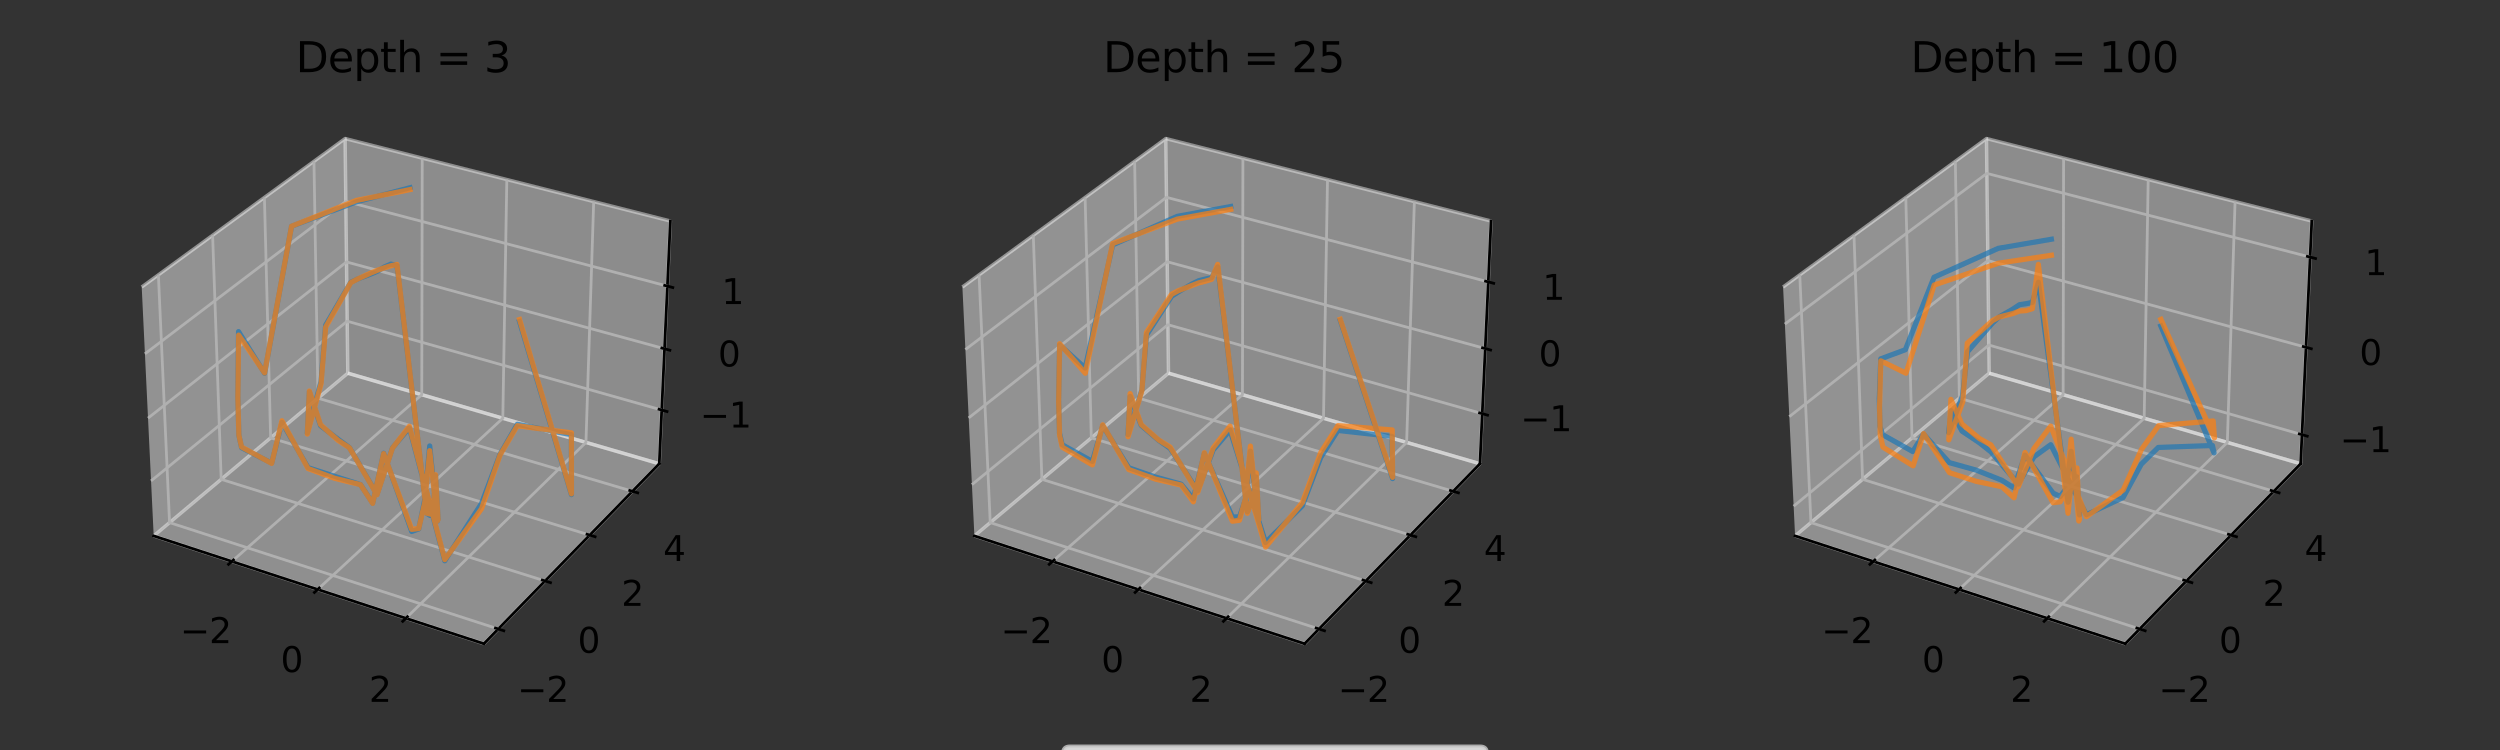 <?xml version="1.0" encoding="utf-8" standalone="no"?>
<!DOCTYPE svg PUBLIC "-//W3C//DTD SVG 1.1//EN"
  "http://www.w3.org/Graphics/SVG/1.1/DTD/svg11.dtd">
<svg height="216pt" version="1.1" viewBox="0 0 720 216" width="720pt" xmlns="http://www.w3.org/2000/svg" xmlns:xlink="http://www.w3.org/1999/xlink">
 <rect x="0" y="0" width="720" height="216" fill="#333333" stroke="none"/>
 <defs>
  <style type="text/css">*{stroke-linecap:butt;stroke-linejoin:round;}</style>
 </defs>
 <g id="figure_1">
  <g id="patch_1">
   <path d="M 0 216 
L 720 216 
L 720 0 
L 0 0 
z
" style="fill:none;"/>
  </g>
  <g id="patch_2">
   <path d="M 31.484 196.076 
L 200.76 196.076 
L 200.76 26.8 
L 31.484 26.8 
z
" style="fill:none;opacity:0;"/>
  </g>
  <g id="pane3d_1">
   <g id="patch_3">
    <path d="M 44.265 154.338 
L 100.166 107.481 
L 99.389 39.905 
L 40.813 82.651 
" style="fill:#f2f2f2;opacity:0.5;stroke:#f2f2f2;stroke-linejoin:miter;"/>
   </g>
  </g>
  <g id="pane3d_2">
   <g id="patch_4">
    <path d="M 100.166 107.481 
L 189.866 133.553 
L 193.067 63.65 
L 99.389 39.905 
" style="fill:#e6e6e6;opacity:0.5;stroke:#e6e6e6;stroke-linejoin:miter;"/>
   </g>
  </g>
  <g id="pane3d_3">
   <g id="patch_5">
    <path d="M 44.265 154.338 
L 139.352 185.393 
L 189.866 133.553 
L 100.166 107.481 
" style="fill:#ececec;opacity:0.5;stroke:#ececec;stroke-linejoin:miter;"/>
   </g>
  </g>
  <g id="axis3d_1">
   <g id="line2d_1">
    <path d="M 44.265 154.338 
L 139.352 185.393 
" style="fill:none;stroke:#000000;stroke-linecap:square;stroke-width:0.8;"/>
   </g>
   <g id="Line3DCollection_1">
    <path d="M 66.77 161.688 
L 121.468 113.673 
L 121.6 45.535 
" style="fill:none;stroke:#b0b0b0;stroke-width:0.8;"/>
    <path d="M 91.484 169.76 
L 144.809 120.457 
L 145.962 51.71 
" style="fill:none;stroke:#b0b0b0;stroke-width:0.8;"/>
    <path d="M 116.894 178.058 
L 168.752 127.416 
L 170.981 58.052 
" style="fill:none;stroke:#b0b0b0;stroke-width:0.8;"/>
   </g>
   <g id="xtick_1">
    <g id="line2d_2">
     <path d="M 67.247 161.27 
L 65.815 162.527 
" style="fill:none;stroke:#000000;stroke-linecap:square;stroke-width:0.8;"/>
    </g>
    <g id="text_1">
     <!-- −2 -->
     <g transform="translate(51.881 185.214)scale(0.1 -0.1)">
      <defs>
       <path d="M 678 2272 
L 4684 2272 
L 4684 1741 
L 678 1741 
L 678 2272 
z
" id="DejaVuSans-2212" transform="scale(0.016)"/>
       <path d="M 1228 531 
L 3431 531 
L 3431 0 
L 469 0 
L 469 531 
Q 828 903 1448 1529 
Q 2069 2156 2228 2338 
Q 2531 2678 2651 2914 
Q 2772 3150 2772 3378 
Q 2772 3750 2511 3984 
Q 2250 4219 1831 4219 
Q 1534 4219 1204 4116 
Q 875 4013 500 3803 
L 500 4441 
Q 881 4594 1212 4672 
Q 1544 4750 1819 4750 
Q 2544 4750 2975 4387 
Q 3406 4025 3406 3419 
Q 3406 3131 3298 2873 
Q 3191 2616 2906 2266 
Q 2828 2175 2409 1742 
Q 1991 1309 1228 531 
z
" id="DejaVuSans-32" transform="scale(0.016)"/>
      </defs>
      <use xlink:href="#DejaVuSans-2212"/>
      <use x="83.789" xlink:href="#DejaVuSans-32"/>
     </g>
    </g>
   </g>
   <g id="xtick_2">
    <g id="line2d_3">
     <path d="M 91.949 169.329 
L 90.552 170.622 
" style="fill:none;stroke:#000000;stroke-linecap:square;stroke-width:0.8;"/>
    </g>
    <g id="text_2">
     <!-- 0 -->
     <g transform="translate(80.828 193.556)scale(0.1 -0.1)">
      <defs>
       <path d="M 2034 4250 
Q 1547 4250 1301 3770 
Q 1056 3291 1056 2328 
Q 1056 1369 1301 889 
Q 1547 409 2034 409 
Q 2525 409 2770 889 
Q 3016 1369 3016 2328 
Q 3016 3291 2770 3770 
Q 2525 4250 2034 4250 
z
M 2034 4750 
Q 2819 4750 3233 4129 
Q 3647 3509 3647 2328 
Q 3647 1150 3233 529 
Q 2819 -91 2034 -91 
Q 1250 -91 836 529 
Q 422 1150 422 2328 
Q 422 3509 836 4129 
Q 1250 4750 2034 4750 
z
" id="DejaVuSans-30" transform="scale(0.016)"/>
      </defs>
      <use xlink:href="#DejaVuSans-30"/>
     </g>
    </g>
   </g>
   <g id="xtick_3">
    <g id="line2d_4">
     <path d="M 117.347 177.616 
L 115.986 178.945 
" style="fill:none;stroke:#000000;stroke-linecap:square;stroke-width:0.8;"/>
    </g>
    <g id="text_3">
     <!-- 2 -->
     <g transform="translate(106.286 202.135)scale(0.1 -0.1)">
      <use xlink:href="#DejaVuSans-32"/>
     </g>
    </g>
   </g>
  </g>
  <g id="axis3d_2">
   <g id="line2d_5">
    <path d="M 189.866 133.553 
L 139.352 185.393 
" style="fill:none;stroke:#000000;stroke-linecap:square;stroke-width:0.8;"/>
   </g>
   <g id="Line3DCollection_2">
    <path d="M 45.613 79.148 
L 48.83 150.511 
L 143.494 181.143 
" style="fill:none;stroke:#b0b0b0;stroke-width:0.8;"/>
    <path d="M 61.232 67.75 
L 63.703 138.045 
L 156.968 167.315 
" style="fill:none;stroke:#b0b0b0;stroke-width:0.8;"/>
    <path d="M 76.152 56.862 
L 77.939 126.112 
L 169.834 154.111 
" style="fill:none;stroke:#b0b0b0;stroke-width:0.8;"/>
    <path d="M 90.419 46.451 
L 91.578 114.679 
L 182.135 141.487 
" style="fill:none;stroke:#b0b0b0;stroke-width:0.8;"/>
   </g>
   <g id="xtick_4">
    <g id="line2d_6">
     <path d="M 142.696 180.884 
L 145.091 181.66 
" style="fill:none;stroke:#000000;stroke-linecap:square;stroke-width:0.8;"/>
    </g>
    <g id="text_4">
     <!-- −2 -->
     <g transform="translate(148.994 202.153)scale(0.1 -0.1)">
      <use xlink:href="#DejaVuSans-2212"/>
      <use x="83.789" xlink:href="#DejaVuSans-32"/>
     </g>
    </g>
   </g>
   <g id="xtick_5">
    <g id="line2d_7">
     <path d="M 156.183 167.069 
L 158.539 167.809 
" style="fill:none;stroke:#000000;stroke-linecap:square;stroke-width:0.8;"/>
    </g>
    <g id="text_5">
     <!-- 0 -->
     <g transform="translate(166.373 188.004)scale(0.1 -0.1)">
      <use xlink:href="#DejaVuSans-30"/>
     </g>
    </g>
   </g>
   <g id="xtick_6">
    <g id="line2d_8">
     <path d="M 169.062 153.875 
L 171.382 154.582 
" style="fill:none;stroke:#000000;stroke-linecap:square;stroke-width:0.8;"/>
    </g>
    <g id="text_6">
     <!-- 2 -->
     <g transform="translate(178.968 174.493)scale(0.1 -0.1)">
      <use xlink:href="#DejaVuSans-32"/>
     </g>
    </g>
   </g>
   <g id="xtick_7">
    <g id="line2d_9">
     <path d="M 181.374 141.262 
L 183.658 141.938 
" style="fill:none;stroke:#000000;stroke-linecap:square;stroke-width:0.8;"/>
    </g>
    <g id="text_7">
     <!-- 4 -->
     <g transform="translate(191.008 161.577)scale(0.1 -0.1)">
      <defs>
       <path d="M 2419 4116 
L 825 1625 
L 2419 1625 
L 2419 4116 
z
M 2253 4666 
L 3047 4666 
L 3047 1625 
L 3713 1625 
L 3713 1100 
L 3047 1100 
L 3047 0 
L 2419 0 
L 2419 1100 
L 313 1100 
L 313 1709 
L 2253 4666 
z
" id="DejaVuSans-34" transform="scale(0.016)"/>
      </defs>
      <use xlink:href="#DejaVuSans-34"/>
     </g>
    </g>
   </g>
  </g>
  <g id="axis3d_3">
   <g id="line2d_10">
    <path d="M 189.866 133.553 
L 193.067 63.65 
" style="fill:none;stroke:#000000;stroke-linecap:square;stroke-width:0.8;"/>
   </g>
   <g id="Line3DCollection_3">
    <path d="M 190.574 118.09 
L 99.994 92.508 
L 43.503 138.501 
" style="fill:none;stroke:#b0b0b0;stroke-width:0.8;"/>
    <path d="M 191.382 100.446 
L 99.797 75.44 
L 42.632 120.416 
" style="fill:none;stroke:#b0b0b0;stroke-width:0.8;"/>
    <path d="M 192.208 82.402 
L 99.597 58.005 
L 41.74 101.905 
" style="fill:none;stroke:#b0b0b0;stroke-width:0.8;"/>
   </g>
   <g id="xtick_8">
    <g id="line2d_11">
     <path d="M 189.813 117.875 
L 192.097 118.52 
" style="fill:none;stroke:#000000;stroke-linecap:square;stroke-width:0.8;"/>
    </g>
    <g id="text_8">
     <!-- −1 -->
     <g transform="translate(201.597 123.136)scale(0.1 -0.1)">
      <defs>
       <path d="M 794 531 
L 1825 531 
L 1825 4091 
L 703 3866 
L 703 4441 
L 1819 4666 
L 2450 4666 
L 2450 531 
L 3481 531 
L 3481 0 
L 794 0 
L 794 531 
z
" id="DejaVuSans-31" transform="scale(0.016)"/>
      </defs>
      <use xlink:href="#DejaVuSans-2212"/>
      <use x="83.789" xlink:href="#DejaVuSans-31"/>
     </g>
    </g>
   </g>
   <g id="xtick_9">
    <g id="line2d_12">
     <path d="M 190.613 100.236 
L 192.923 100.867 
" style="fill:none;stroke:#000000;stroke-linecap:square;stroke-width:0.8;"/>
    </g>
    <g id="text_9">
     <!-- 0 -->
     <g transform="translate(206.796 105.548)scale(0.1 -0.1)">
      <use xlink:href="#DejaVuSans-30"/>
     </g>
    </g>
   </g>
   <g id="xtick_10">
    <g id="line2d_13">
     <path d="M 191.43 82.197 
L 193.767 82.813 
" style="fill:none;stroke:#000000;stroke-linecap:square;stroke-width:0.8;"/>
    </g>
    <g id="text_10">
     <!-- 1 -->
     <g transform="translate(207.827 87.564)scale(0.1 -0.1)">
      <use xlink:href="#DejaVuSans-31"/>
     </g>
    </g>
   </g>
  </g>
  <g id="axes_1">
   <g id="line2d_14">
    <path clip-path="url(#pd67ca5e52b)" d="M 149.621 92.581 
L 164.567 142.449 
L 164.561 125.193 
L 148.985 122.186 
L 144.005 130.825 
L 138.713 144.941 
L 128.091 161.5 
L 117.896 123.191 
L 113.031 129.008 
L 108.578 142.401 
L 100.641 128.897 
L 97.375 126.512 
L 92.317 122.615 
L 89.1 112.824 
L 88.503 124.736 
L 92.462 109.875 
L 93.786 93.648 
L 101.022 81.312 
L 102.986 80.369 
L 106.911 78.873 
L 108.838 78.039 
L 110.723 76.879 
L 112.557 76.063 
L 114.332 76.473 
L 122.877 147.823 
L 123.867 148.444 
L 124.708 148.307 
L 125.43 136.981 
L 126.133 149.171 
L 126.179 149.507 
L 125.975 150.045 
L 123.758 128.434 
L 122.321 143.914 
L 120.599 152.346 
L 118.57 153.06 
L 110.488 130.536 
L 107.328 144.929 
L 103.821 139.561 
L 96.379 137.18 
L 88.716 134.68 
L 81.201 121.636 
L 78.242 133.381 
L 69.573 128.932 
L 68.796 125.33 
L 68.49 114.295 
L 68.701 95.505 
L 76.203 107.503 
L 83.97 65.154 
L 102.632 58.129 
L 118.079 54.064 
" style="fill:none;stroke:#1f77b4;stroke-linecap:square;stroke-opacity:0.7;stroke-width:1.5;"/>
   </g>
   <g id="line2d_15">
    <path clip-path="url(#pd67ca5e52b)" d="M 149.631 92.035 
L 164.573 142.25 
L 164.576 124.674 
L 148.977 122.61 
L 144.001 131.059 
L 138.692 146.502 
L 128.093 161.175 
L 117.895 122.755 
L 113.031 129.068 
L 108.579 142.495 
L 100.641 128.953 
L 97.379 126.824 
L 92.312 122.331 
L 89.097 112.622 
L 88.508 125.004 
L 92.472 110.512 
L 93.794 94.179 
L 101.023 81.398 
L 102.986 80.362 
L 106.909 78.572 
L 108.837 77.783 
L 110.724 77.108 
L 112.559 76.546 
L 114.331 76.154 
L 122.877 147.815 
L 123.869 148.036 
L 124.708 148.234 
L 125.431 136.738 
L 126.133 149.167 
L 126.178 149.637 
L 125.975 150.037 
L 123.754 129.794 
L 122.319 144.702 
L 120.599 152.22 
L 118.57 152.454 
L 110.489 130.627 
L 107.328 144.98 
L 103.821 139.587 
L 96.387 137.753 
L 88.721 134.943 
L 81.19 121.188 
L 78.244 133.459 
L 69.567 128.742 
L 68.795 125.325 
L 68.499 114.591 
L 68.733 96.516 
L 76.2 107.409 
L 83.97 65.142 
L 102.628 57.72 
L 118.079 54.605 
" style="fill:none;stroke:#ff7f0e;stroke-linecap:square;stroke-opacity:0.7;stroke-width:1.5;"/>
   </g>
   <g id="text_11">
    <!-- Depth = 3 -->
    <g transform="translate(85.187 20.8)scale(0.12 -0.12)">
     <defs>
      <path d="M 1259 4147 
L 1259 519 
L 2022 519 
Q 2988 519 3436 956 
Q 3884 1394 3884 2338 
Q 3884 3275 3436 3711 
Q 2988 4147 2022 4147 
L 1259 4147 
z
M 628 4666 
L 1925 4666 
Q 3281 4666 3915 4102 
Q 4550 3538 4550 2338 
Q 4550 1131 3912 565 
Q 3275 0 1925 0 
L 628 0 
L 628 4666 
z
" id="DejaVuSans-44" transform="scale(0.016)"/>
      <path d="M 3597 1894 
L 3597 1613 
L 953 1613 
Q 991 1019 1311 708 
Q 1631 397 2203 397 
Q 2534 397 2845 478 
Q 3156 559 3463 722 
L 3463 178 
Q 3153 47 2828 -22 
Q 2503 -91 2169 -91 
Q 1331 -91 842 396 
Q 353 884 353 1716 
Q 353 2575 817 3079 
Q 1281 3584 2069 3584 
Q 2775 3584 3186 3129 
Q 3597 2675 3597 1894 
z
M 3022 2063 
Q 3016 2534 2758 2815 
Q 2500 3097 2075 3097 
Q 1594 3097 1305 2825 
Q 1016 2553 972 2059 
L 3022 2063 
z
" id="DejaVuSans-65" transform="scale(0.016)"/>
      <path d="M 1159 525 
L 1159 -1331 
L 581 -1331 
L 581 3500 
L 1159 3500 
L 1159 2969 
Q 1341 3281 1617 3432 
Q 1894 3584 2278 3584 
Q 2916 3584 3314 3078 
Q 3713 2572 3713 1747 
Q 3713 922 3314 415 
Q 2916 -91 2278 -91 
Q 1894 -91 1617 61 
Q 1341 213 1159 525 
z
M 3116 1747 
Q 3116 2381 2855 2742 
Q 2594 3103 2138 3103 
Q 1681 3103 1420 2742 
Q 1159 2381 1159 1747 
Q 1159 1113 1420 752 
Q 1681 391 2138 391 
Q 2594 391 2855 752 
Q 3116 1113 3116 1747 
z
" id="DejaVuSans-70" transform="scale(0.016)"/>
      <path d="M 1172 4494 
L 1172 3500 
L 2356 3500 
L 2356 3053 
L 1172 3053 
L 1172 1153 
Q 1172 725 1289 603 
Q 1406 481 1766 481 
L 2356 481 
L 2356 0 
L 1766 0 
Q 1100 0 847 248 
Q 594 497 594 1153 
L 594 3053 
L 172 3053 
L 172 3500 
L 594 3500 
L 594 4494 
L 1172 4494 
z
" id="DejaVuSans-74" transform="scale(0.016)"/>
      <path d="M 3513 2113 
L 3513 0 
L 2938 0 
L 2938 2094 
Q 2938 2591 2744 2837 
Q 2550 3084 2163 3084 
Q 1697 3084 1428 2787 
Q 1159 2491 1159 1978 
L 1159 0 
L 581 0 
L 581 4863 
L 1159 4863 
L 1159 2956 
Q 1366 3272 1645 3428 
Q 1925 3584 2291 3584 
Q 2894 3584 3203 3211 
Q 3513 2838 3513 2113 
z
" id="DejaVuSans-68" transform="scale(0.016)"/>
      <path id="DejaVuSans-20" transform="scale(0.016)"/>
      <path d="M 678 2906 
L 4684 2906 
L 4684 2381 
L 678 2381 
L 678 2906 
z
M 678 1631 
L 4684 1631 
L 4684 1100 
L 678 1100 
L 678 1631 
z
" id="DejaVuSans-3d" transform="scale(0.016)"/>
      <path d="M 2597 2516 
Q 3050 2419 3304 2112 
Q 3559 1806 3559 1356 
Q 3559 666 3084 287 
Q 2609 -91 1734 -91 
Q 1441 -91 1130 -33 
Q 819 25 488 141 
L 488 750 
Q 750 597 1062 519 
Q 1375 441 1716 441 
Q 2309 441 2620 675 
Q 2931 909 2931 1356 
Q 2931 1769 2642 2001 
Q 2353 2234 1838 2234 
L 1294 2234 
L 1294 2753 
L 1863 2753 
Q 2328 2753 2575 2939 
Q 2822 3125 2822 3475 
Q 2822 3834 2567 4026 
Q 2313 4219 1838 4219 
Q 1578 4219 1281 4162 
Q 984 4106 628 3988 
L 628 4550 
Q 988 4650 1302 4700 
Q 1616 4750 1894 4750 
Q 2613 4750 3031 4423 
Q 3450 4097 3450 3541 
Q 3450 3153 3228 2886 
Q 3006 2619 2597 2516 
z
" id="DejaVuSans-33" transform="scale(0.016)"/>
     </defs>
     <use xlink:href="#DejaVuSans-44"/>
     <use x="77.002" xlink:href="#DejaVuSans-65"/>
     <use x="138.525" xlink:href="#DejaVuSans-70"/>
     <use x="202.002" xlink:href="#DejaVuSans-74"/>
     <use x="241.211" xlink:href="#DejaVuSans-68"/>
     <use x="304.59" xlink:href="#DejaVuSans-20"/>
     <use x="336.377" xlink:href="#DejaVuSans-3d"/>
     <use x="420.166" xlink:href="#DejaVuSans-20"/>
     <use x="451.953" xlink:href="#DejaVuSans-33"/>
    </g>
   </g>
  </g>
  <g id="patch_6">
   <path d="M 267.842 196.076 
L 437.118 196.076 
L 437.118 26.8 
L 267.842 26.8 
z
" style="fill:none;opacity:0;"/>
  </g>
  <g id="pane3d_4">
   <g id="patch_7">
    <path d="M 280.624 154.338 
L 336.524 107.481 
L 335.747 39.905 
L 277.171 82.651 
" style="fill:#f2f2f2;opacity:0.5;stroke:#f2f2f2;stroke-linejoin:miter;"/>
   </g>
  </g>
  <g id="pane3d_5">
   <g id="patch_8">
    <path d="M 336.524 107.481 
L 426.224 133.553 
L 429.425 63.65 
L 335.747 39.905 
" style="fill:#e6e6e6;opacity:0.5;stroke:#e6e6e6;stroke-linejoin:miter;"/>
   </g>
  </g>
  <g id="pane3d_6">
   <g id="patch_9">
    <path d="M 280.624 154.338 
L 375.71 185.393 
L 426.224 133.553 
L 336.524 107.481 
" style="fill:#ececec;opacity:0.5;stroke:#ececec;stroke-linejoin:miter;"/>
   </g>
  </g>
  <g id="axis3d_4">
   <g id="line2d_16">
    <path d="M 280.624 154.338 
L 375.71 185.393 
" style="fill:none;stroke:#000000;stroke-linecap:square;stroke-width:0.8;"/>
   </g>
   <g id="Line3DCollection_4">
    <path d="M 303.129 161.688 
L 357.826 113.673 
L 357.958 45.535 
" style="fill:none;stroke:#b0b0b0;stroke-width:0.8;"/>
    <path d="M 327.842 169.76 
L 381.167 120.457 
L 382.32 51.71 
" style="fill:none;stroke:#b0b0b0;stroke-width:0.8;"/>
    <path d="M 353.253 178.058 
L 405.11 127.416 
L 407.339 58.052 
" style="fill:none;stroke:#b0b0b0;stroke-width:0.8;"/>
   </g>
   <g id="xtick_11">
    <g id="line2d_17">
     <path d="M 303.605 161.27 
L 302.173 162.527 
" style="fill:none;stroke:#000000;stroke-linecap:square;stroke-width:0.8;"/>
    </g>
    <g id="text_12">
     <!-- −2 -->
     <g transform="translate(288.239 185.214)scale(0.1 -0.1)">
      <use xlink:href="#DejaVuSans-2212"/>
      <use x="83.789" xlink:href="#DejaVuSans-32"/>
     </g>
    </g>
   </g>
   <g id="xtick_12">
    <g id="line2d_18">
     <path d="M 328.308 169.329 
L 326.91 170.622 
" style="fill:none;stroke:#000000;stroke-linecap:square;stroke-width:0.8;"/>
    </g>
    <g id="text_13">
     <!-- 0 -->
     <g transform="translate(317.186 193.556)scale(0.1 -0.1)">
      <use xlink:href="#DejaVuSans-30"/>
     </g>
    </g>
   </g>
   <g id="xtick_13">
    <g id="line2d_19">
     <path d="M 353.705 177.616 
L 352.345 178.945 
" style="fill:none;stroke:#000000;stroke-linecap:square;stroke-width:0.8;"/>
    </g>
    <g id="text_14">
     <!-- 2 -->
     <g transform="translate(342.645 202.135)scale(0.1 -0.1)">
      <use xlink:href="#DejaVuSans-32"/>
     </g>
    </g>
   </g>
  </g>
  <g id="axis3d_5">
   <g id="line2d_20">
    <path d="M 426.224 133.553 
L 375.71 185.393 
" style="fill:none;stroke:#000000;stroke-linecap:square;stroke-width:0.8;"/>
   </g>
   <g id="Line3DCollection_5">
    <path d="M 281.972 79.148 
L 285.189 150.511 
L 379.852 181.143 
" style="fill:none;stroke:#b0b0b0;stroke-width:0.8;"/>
    <path d="M 297.59 67.75 
L 300.062 138.045 
L 393.326 167.315 
" style="fill:none;stroke:#b0b0b0;stroke-width:0.8;"/>
    <path d="M 312.51 56.862 
L 314.298 126.112 
L 406.193 154.111 
" style="fill:none;stroke:#b0b0b0;stroke-width:0.8;"/>
    <path d="M 326.777 46.451 
L 327.937 114.679 
L 418.493 141.487 
" style="fill:none;stroke:#b0b0b0;stroke-width:0.8;"/>
   </g>
   <g id="xtick_14">
    <g id="line2d_21">
     <path d="M 379.054 180.884 
L 381.45 181.66 
" style="fill:none;stroke:#000000;stroke-linecap:square;stroke-width:0.8;"/>
    </g>
    <g id="text_15">
     <!-- −2 -->
     <g transform="translate(385.352 202.153)scale(0.1 -0.1)">
      <use xlink:href="#DejaVuSans-2212"/>
      <use x="83.789" xlink:href="#DejaVuSans-32"/>
     </g>
    </g>
   </g>
   <g id="xtick_15">
    <g id="line2d_22">
     <path d="M 392.541 167.069 
L 394.898 167.809 
" style="fill:none;stroke:#000000;stroke-linecap:square;stroke-width:0.8;"/>
    </g>
    <g id="text_16">
     <!-- 0 -->
     <g transform="translate(402.732 188.004)scale(0.1 -0.1)">
      <use xlink:href="#DejaVuSans-30"/>
     </g>
    </g>
   </g>
   <g id="xtick_16">
    <g id="line2d_23">
     <path d="M 405.42 153.875 
L 407.74 154.582 
" style="fill:none;stroke:#000000;stroke-linecap:square;stroke-width:0.8;"/>
    </g>
    <g id="text_17">
     <!-- 2 -->
     <g transform="translate(415.327 174.493)scale(0.1 -0.1)">
      <use xlink:href="#DejaVuSans-32"/>
     </g>
    </g>
   </g>
   <g id="xtick_17">
    <g id="line2d_24">
     <path d="M 417.733 141.262 
L 420.016 141.938 
" style="fill:none;stroke:#000000;stroke-linecap:square;stroke-width:0.8;"/>
    </g>
    <g id="text_18">
     <!-- 4 -->
     <g transform="translate(427.366 161.577)scale(0.1 -0.1)">
      <use xlink:href="#DejaVuSans-34"/>
     </g>
    </g>
   </g>
  </g>
  <g id="axis3d_6">
   <g id="line2d_25">
    <path d="M 426.224 133.553 
L 429.425 63.65 
" style="fill:none;stroke:#000000;stroke-linecap:square;stroke-width:0.8;"/>
   </g>
   <g id="Line3DCollection_6">
    <path d="M 426.885 119.135 
L 336.364 93.519 
L 279.913 139.571 
" style="fill:none;stroke:#b0b0b0;stroke-width:0.8;"/>
    <path d="M 427.743 100.386 
L 336.155 75.383 
L 278.987 120.355 
" style="fill:none;stroke:#b0b0b0;stroke-width:0.8;"/>
    <path d="M 428.622 81.186 
L 335.942 56.83 
L 278.039 100.657 
" style="fill:none;stroke:#b0b0b0;stroke-width:0.8;"/>
   </g>
   <g id="xtick_18">
    <g id="line2d_26">
     <path d="M 426.125 118.92 
L 428.406 119.565 
" style="fill:none;stroke:#000000;stroke-linecap:square;stroke-width:0.8;"/>
    </g>
    <g id="text_19">
     <!-- −1 -->
     <g transform="translate(437.895 124.177)scale(0.1 -0.1)">
      <use xlink:href="#DejaVuSans-2212"/>
      <use x="83.789" xlink:href="#DejaVuSans-31"/>
     </g>
    </g>
   </g>
   <g id="xtick_19">
    <g id="line2d_27">
     <path d="M 426.974 100.176 
L 429.284 100.807 
" style="fill:none;stroke:#000000;stroke-linecap:square;stroke-width:0.8;"/>
    </g>
    <g id="text_20">
     <!-- 0 -->
     <g transform="translate(443.157 105.488)scale(0.1 -0.1)">
      <use xlink:href="#DejaVuSans-30"/>
     </g>
    </g>
   </g>
   <g id="xtick_20">
    <g id="line2d_28">
     <path d="M 427.843 80.981 
L 430.182 81.596 
" style="fill:none;stroke:#000000;stroke-linecap:square;stroke-width:0.8;"/>
    </g>
    <g id="text_21">
     <!-- 1 -->
     <g transform="translate(444.255 86.351)scale(0.1 -0.1)">
      <use xlink:href="#DejaVuSans-31"/>
     </g>
    </g>
   </g>
  </g>
  <g id="axes_2">
   <g id="line2d_29">
    <path clip-path="url(#paa9e4856df)" d="M 385.986 92.242 
L 401.063 137.833 
L 400.904 125.693 
L 385.309 123.962 
L 380.347 131.786 
L 375.061 145.69 
L 364.483 156.234 
L 354.254 123.893 
L 349.391 129.605 
L 344.93 141.358 
L 337.002 129.132 
L 333.738 126.853 
L 328.674 122.532 
L 325.484 114.175 
L 324.87 125.171 
L 328.86 112.291 
L 330.188 96.502 
L 337.424 85.316 
L 339.38 84.05 
L 343.29 81.782 
L 345.213 80.854 
L 347.098 80.373 
L 348.93 79.971 
L 350.692 76.878 
L 359.237 147.382 
L 360.237 145.075 
L 361.079 145.211 
L 361.786 137.395 
L 362.493 148.878 
L 362.538 149.474 
L 362.336 149.541 
L 360.111 129.952 
L 358.68 143.814 
L 356.962 148.882 
L 354.929 148.869 
L 346.847 130.565 
L 343.678 143.685 
L 340.178 139.446 
L 332.74 137.378 
L 325.075 134.707 
L 317.582 122.58 
L 314.588 132.875 
L 305.905 128.075 
L 305.136 124.762 
L 304.877 115.191 
L 305.178 99.317 
L 312.521 105.993 
L 320.443 70.541 
L 339.031 62.313 
L 354.438 59.473 
" style="fill:none;stroke:#1f77b4;stroke-linecap:square;stroke-opacity:0.7;stroke-width:1.5;"/>
   </g>
   <g id="line2d_30">
    <path clip-path="url(#paa9e4856df)" d="M 385.991 91.985 
L 401.073 137.481 
L 400.96 123.82 
L 385.336 122.575 
L 380.371 130.345 
L 375.073 144.751 
L 364.475 157.544 
L 354.254 122.72 
L 349.389 129.005 
L 344.933 141.828 
L 336.998 128.771 
L 333.736 126.747 
L 328.67 122.293 
L 325.469 113.358 
L 324.881 125.78 
L 328.864 112.535 
L 330.176 95.726 
L 337.418 84.749 
L 339.376 83.717 
L 343.293 82.201 
L 345.217 81.473 
L 347.101 81.003 
L 348.931 80.45 
L 350.69 76.154 
L 359.236 147.823 
L 360.238 144.856 
L 361.079 145.07 
L 361.792 136.189 
L 362.492 149.186 
L 362.537 149.603 
L 362.333 150.057 
L 360.117 128.474 
L 358.68 143.594 
L 356.961 149.84 
L 354.929 150.112 
L 346.846 130.38 
L 343.683 144.521 
L 340.18 139.693 
L 332.749 137.976 
L 325.085 135.229 
L 317.576 122.358 
L 314.614 133.889 
L 305.926 128.774 
L 305.153 125.315 
L 304.893 115.696 
L 305.168 98.988 
L 312.561 107.493 
L 320.434 70.141 
L 339.038 63.106 
L 354.438 60.297 
" style="fill:none;stroke:#ff7f0e;stroke-linecap:square;stroke-opacity:0.7;stroke-width:1.5;"/>
   </g>
   <g id="text_22">
    <!-- Depth = 25 -->
    <g transform="translate(317.728 20.8)scale(0.12 -0.12)">
     <defs>
      <path d="M 691 4666 
L 3169 4666 
L 3169 4134 
L 1269 4134 
L 1269 2991 
Q 1406 3038 1543 3061 
Q 1681 3084 1819 3084 
Q 2600 3084 3056 2656 
Q 3513 2228 3513 1497 
Q 3513 744 3044 326 
Q 2575 -91 1722 -91 
Q 1428 -91 1123 -41 
Q 819 9 494 109 
L 494 744 
Q 775 591 1075 516 
Q 1375 441 1709 441 
Q 2250 441 2565 725 
Q 2881 1009 2881 1497 
Q 2881 1984 2565 2268 
Q 2250 2553 1709 2553 
Q 1456 2553 1204 2497 
Q 953 2441 691 2322 
L 691 4666 
z
" id="DejaVuSans-35" transform="scale(0.016)"/>
     </defs>
     <use xlink:href="#DejaVuSans-44"/>
     <use x="77.002" xlink:href="#DejaVuSans-65"/>
     <use x="138.525" xlink:href="#DejaVuSans-70"/>
     <use x="202.002" xlink:href="#DejaVuSans-74"/>
     <use x="241.211" xlink:href="#DejaVuSans-68"/>
     <use x="304.59" xlink:href="#DejaVuSans-20"/>
     <use x="336.377" xlink:href="#DejaVuSans-3d"/>
     <use x="420.166" xlink:href="#DejaVuSans-20"/>
     <use x="451.953" xlink:href="#DejaVuSans-32"/>
     <use x="515.576" xlink:href="#DejaVuSans-35"/>
    </g>
   </g>
  </g>
  <g id="patch_10">
   <path d="M 504.201 196.076 
L 673.476 196.076 
L 673.476 26.8 
L 504.201 26.8 
z
" style="fill:none;opacity:0;"/>
  </g>
  <g id="pane3d_7">
   <g id="patch_11">
    <path d="M 516.982 154.338 
L 572.882 107.481 
L 572.105 39.905 
L 513.53 82.651 
" style="fill:#f2f2f2;opacity:0.5;stroke:#f2f2f2;stroke-linejoin:miter;"/>
   </g>
  </g>
  <g id="pane3d_8">
   <g id="patch_12">
    <path d="M 572.882 107.481 
L 662.583 133.553 
L 665.784 63.65 
L 572.105 39.905 
" style="fill:#e6e6e6;opacity:0.5;stroke:#e6e6e6;stroke-linejoin:miter;"/>
   </g>
  </g>
  <g id="pane3d_9">
   <g id="patch_13">
    <path d="M 516.982 154.338 
L 612.069 185.393 
L 662.583 133.553 
L 572.882 107.481 
" style="fill:#ececec;opacity:0.5;stroke:#ececec;stroke-linejoin:miter;"/>
   </g>
  </g>
  <g id="axis3d_7">
   <g id="line2d_31">
    <path d="M 516.982 154.338 
L 612.069 185.393 
" style="fill:none;stroke:#000000;stroke-linecap:square;stroke-width:0.8;"/>
   </g>
   <g id="Line3DCollection_7">
    <path d="M 539.487 161.688 
L 594.184 113.673 
L 594.316 45.535 
" style="fill:none;stroke:#b0b0b0;stroke-width:0.8;"/>
    <path d="M 564.201 169.76 
L 617.525 120.457 
L 618.679 51.71 
" style="fill:none;stroke:#b0b0b0;stroke-width:0.8;"/>
    <path d="M 589.611 178.058 
L 641.468 127.416 
L 643.698 58.052 
" style="fill:none;stroke:#b0b0b0;stroke-width:0.8;"/>
   </g>
   <g id="xtick_21">
    <g id="line2d_32">
     <path d="M 539.964 161.27 
L 538.532 162.527 
" style="fill:none;stroke:#000000;stroke-linecap:square;stroke-width:0.8;"/>
    </g>
    <g id="text_23">
     <!-- −2 -->
     <g transform="translate(524.598 185.214)scale(0.1 -0.1)">
      <use xlink:href="#DejaVuSans-2212"/>
      <use x="83.789" xlink:href="#DejaVuSans-32"/>
     </g>
    </g>
   </g>
   <g id="xtick_22">
    <g id="line2d_33">
     <path d="M 564.666 169.329 
L 563.268 170.622 
" style="fill:none;stroke:#000000;stroke-linecap:square;stroke-width:0.8;"/>
    </g>
    <g id="text_24">
     <!-- 0 -->
     <g transform="translate(553.544 193.556)scale(0.1 -0.1)">
      <use xlink:href="#DejaVuSans-30"/>
     </g>
    </g>
   </g>
   <g id="xtick_23">
    <g id="line2d_34">
     <path d="M 590.064 177.616 
L 588.703 178.945 
" style="fill:none;stroke:#000000;stroke-linecap:square;stroke-width:0.8;"/>
    </g>
    <g id="text_25">
     <!-- 2 -->
     <g transform="translate(579.003 202.135)scale(0.1 -0.1)">
      <use xlink:href="#DejaVuSans-32"/>
     </g>
    </g>
   </g>
  </g>
  <g id="axis3d_8">
   <g id="line2d_35">
    <path d="M 662.583 133.553 
L 612.069 185.393 
" style="fill:none;stroke:#000000;stroke-linecap:square;stroke-width:0.8;"/>
   </g>
   <g id="Line3DCollection_8">
    <path d="M 518.33 79.148 
L 521.547 150.511 
L 616.21 181.143 
" style="fill:none;stroke:#b0b0b0;stroke-width:0.8;"/>
    <path d="M 533.948 67.75 
L 536.42 138.045 
L 629.684 167.315 
" style="fill:none;stroke:#b0b0b0;stroke-width:0.8;"/>
    <path d="M 548.868 56.862 
L 550.656 126.112 
L 642.551 154.111 
" style="fill:none;stroke:#b0b0b0;stroke-width:0.8;"/>
    <path d="M 563.136 46.451 
L 564.295 114.679 
L 654.852 141.487 
" style="fill:none;stroke:#b0b0b0;stroke-width:0.8;"/>
   </g>
   <g id="xtick_24">
    <g id="line2d_36">
     <path d="M 615.413 180.884 
L 617.808 181.66 
" style="fill:none;stroke:#000000;stroke-linecap:square;stroke-width:0.8;"/>
    </g>
    <g id="text_26">
     <!-- −2 -->
     <g transform="translate(621.711 202.153)scale(0.1 -0.1)">
      <use xlink:href="#DejaVuSans-2212"/>
      <use x="83.789" xlink:href="#DejaVuSans-32"/>
     </g>
    </g>
   </g>
   <g id="xtick_25">
    <g id="line2d_37">
     <path d="M 628.899 167.069 
L 631.256 167.809 
" style="fill:none;stroke:#000000;stroke-linecap:square;stroke-width:0.8;"/>
    </g>
    <g id="text_27">
     <!-- 0 -->
     <g transform="translate(639.09 188.004)scale(0.1 -0.1)">
      <use xlink:href="#DejaVuSans-30"/>
     </g>
    </g>
   </g>
   <g id="xtick_26">
    <g id="line2d_38">
     <path d="M 641.779 153.875 
L 644.098 154.582 
" style="fill:none;stroke:#000000;stroke-linecap:square;stroke-width:0.8;"/>
    </g>
    <g id="text_28">
     <!-- 2 -->
     <g transform="translate(651.685 174.493)scale(0.1 -0.1)">
      <use xlink:href="#DejaVuSans-32"/>
     </g>
    </g>
   </g>
   <g id="xtick_27">
    <g id="line2d_39">
     <path d="M 654.091 141.262 
L 656.374 141.938 
" style="fill:none;stroke:#000000;stroke-linecap:square;stroke-width:0.8;"/>
    </g>
    <g id="text_29">
     <!-- 4 -->
     <g transform="translate(663.725 161.577)scale(0.1 -0.1)">
      <use xlink:href="#DejaVuSans-34"/>
     </g>
    </g>
   </g>
  </g>
  <g id="axis3d_9">
   <g id="line2d_40">
    <path d="M 662.583 133.553 
L 665.784 63.65 
" style="fill:none;stroke:#000000;stroke-linecap:square;stroke-width:0.8;"/>
   </g>
   <g id="Line3DCollection_9">
    <path d="M 662.966 125.186 
L 572.789 99.377 
L 516.569 145.77 
" style="fill:none;stroke:#b0b0b0;stroke-width:0.8;"/>
    <path d="M 664.118 100.028 
L 572.509 75.037 
L 515.328 119.988 
" style="fill:none;stroke:#b0b0b0;stroke-width:0.8;"/>
    <path d="M 665.307 74.05 
L 572.221 49.941 
L 514.044 93.332 
" style="fill:none;stroke:#b0b0b0;stroke-width:0.8;"/>
   </g>
   <g id="xtick_28">
    <g id="line2d_41">
     <path d="M 662.209 124.97 
L 664.482 125.62 
" style="fill:none;stroke:#000000;stroke-linecap:square;stroke-width:0.8;"/>
    </g>
    <g id="text_30">
     <!-- −1 -->
     <g transform="translate(673.908 130.21)scale(0.1 -0.1)">
      <use xlink:href="#DejaVuSans-2212"/>
      <use x="83.789" xlink:href="#DejaVuSans-31"/>
     </g>
    </g>
   </g>
   <g id="xtick_29">
    <g id="line2d_42">
     <path d="M 663.348 99.818 
L 665.659 100.449 
" style="fill:none;stroke:#000000;stroke-linecap:square;stroke-width:0.8;"/>
    </g>
    <g id="text_31">
     <!-- 0 -->
     <g transform="translate(679.536 105.132)scale(0.1 -0.1)">
      <use xlink:href="#DejaVuSans-30"/>
     </g>
    </g>
   </g>
   <g id="xtick_30">
    <g id="line2d_43">
     <path d="M 664.525 73.848 
L 666.875 74.456 
" style="fill:none;stroke:#000000;stroke-linecap:square;stroke-width:0.8;"/>
    </g>
    <g id="text_32">
     <!-- 1 -->
     <g transform="translate(681.022 79.24)scale(0.1 -0.1)">
      <use xlink:href="#DejaVuSans-31"/>
     </g>
    </g>
   </g>
  </g>
  <g id="axes_3">
   <g id="line2d_44">
    <path clip-path="url(#p6934676193)" d="M 622.312 93.898 
L 637.641 130.43 
L 637.186 128.303 
L 621.572 128.866 
L 616.674 133.703 
L 611.451 143.294 
L 600.892 148.244 
L 590.614 128.073 
L 585.756 131.589 
L 581.276 139.419 
L 573.371 130.127 
L 570.105 127.537 
L 565.059 124.162 
L 561.919 118.3 
L 561.217 124.608 
L 565.244 113.892 
L 566.621 101.341 
L 573.865 93.006 
L 575.807 91.23 
L 579.7 89.033 
L 581.613 87.757 
L 583.49 87.467 
L 585.314 87.087 
L 587.061 81.296 
L 595.603 144.636 
L 596.614 139.864 
L 597.46 139.695 
L 598.145 137.351 
L 598.862 146.839 
L 598.902 148.292 
L 598.706 146.999 
L 596.47 129.981 
L 595.046 140.711 
L 593.329 142.988 
L 591.288 142.013 
L 583.208 131.074 
L 580.013 140.514 
L 576.526 138.316 
L 569.07 135.371 
L 561.405 133.235 
L 553.998 125.026 
L 550.873 130.044 
L 542.173 125.176 
L 541.433 122.81 
L 541.226 114.893 
L 541.662 103.345 
L 548.739 100.724 
L 556.998 79.851 
L 575.478 71.525 
L 590.798 68.898 
" style="fill:none;stroke:#1f77b4;stroke-linecap:square;stroke-opacity:0.7;stroke-width:1.5;"/>
   </g>
   <g id="line2d_45">
    <path clip-path="url(#p6934676193)" d="M 622.349 91.989 
L 637.77 126.093 
L 637.394 121.241 
L 621.694 122.573 
L 616.744 129.43 
L 611.479 141.148 
L 600.888 148.809 
L 590.612 122.72 
L 585.748 129.198 
L 581.281 140.151 
L 573.348 128.099 
L 570.089 126.304 
L 565.025 122.116 
L 561.858 115.025 
L 561.257 126.674 
L 565.274 115.726 
L 566.582 98.819 
L 573.858 92.32 
L 575.807 91.288 
L 579.709 90.302 
L 581.623 89.578 
L 583.499 89.453 
L 585.32 88.907 
L 587.048 76.154 
L 595.594 147.823 
L 596.621 137.831 
L 597.466 138.025 
L 598.157 134.769 
L 598.85 149.181 
L 598.895 149.602 
L 598.692 150.049 
L 596.482 126.483 
L 595.044 141.384 
L 593.326 144.532 
L 591.287 144.789 
L 583.204 130.316 
L 580.034 143.363 
L 576.543 140.181 
L 569.116 138.62 
L 561.461 136.135 
L 553.995 124.885 
L 550.979 134.16 
L 542.285 128.774 
L 541.512 125.319 
L 541.299 117.227 
L 541.68 103.934 
L 548.919 107.487 
L 557.045 82.088 
L 575.519 75.804 
L 590.799 73.511 
" style="fill:none;stroke:#ff7f0e;stroke-linecap:square;stroke-opacity:0.7;stroke-width:1.5;"/>
   </g>
   <g id="text_33">
    <!-- Depth = 100 -->
    <g transform="translate(550.269 20.8)scale(0.12 -0.12)">
     <use xlink:href="#DejaVuSans-44"/>
     <use x="77.002" xlink:href="#DejaVuSans-65"/>
     <use x="138.525" xlink:href="#DejaVuSans-70"/>
     <use x="202.002" xlink:href="#DejaVuSans-74"/>
     <use x="241.211" xlink:href="#DejaVuSans-68"/>
     <use x="304.59" xlink:href="#DejaVuSans-20"/>
     <use x="336.377" xlink:href="#DejaVuSans-3d"/>
     <use x="420.166" xlink:href="#DejaVuSans-20"/>
     <use x="451.953" xlink:href="#DejaVuSans-31"/>
     <use x="515.576" xlink:href="#DejaVuSans-30"/>
     <use x="579.199" xlink:href="#DejaVuSans-30"/>
    </g>
   </g>
  </g>
  <g id="legend_1">
   <g id="patch_14">
    <path d="M 308.102 232.6 
L 426.298 232.6 
Q 428.298 232.6 428.298 230.6 
L 428.298 216.922 
Q 428.298 214.922 426.298 214.922 
L 308.102 214.922 
Q 306.102 214.922 306.102 216.922 
L 306.102 230.6 
Q 306.102 232.6 308.102 232.6 
z
" style="fill:#ffffff;opacity:0.8;stroke:#cccccc;stroke-linejoin:miter;"/>
   </g>
   <g id="line2d_46">
    <path style="fill:none;stroke:#1f77b4;stroke-linecap:square;stroke-opacity:0.7;stroke-width:1.5;"/>
   </g>
   <g id="line2d_47"/>
   <g id="text_34">
    <!-- NTK -->
    <g transform="translate(338.102 226.52)scale(0.1 -0.1)">
     <defs>
      <path d="M 628 4666 
L 1478 4666 
L 3547 763 
L 3547 4666 
L 4159 4666 
L 4159 0 
L 3309 0 
L 1241 3903 
L 1241 0 
L 628 0 
L 628 4666 
z
" id="DejaVuSans-4e" transform="scale(0.016)"/>
      <path d="M -19 4666 
L 3928 4666 
L 3928 4134 
L 2272 4134 
L 2272 0 
L 1638 0 
L 1638 4134 
L -19 4134 
L -19 4666 
z
" id="DejaVuSans-54" transform="scale(0.016)"/>
      <path d="M 628 4666 
L 1259 4666 
L 1259 2694 
L 3353 4666 
L 4166 4666 
L 1850 2491 
L 4331 0 
L 3500 0 
L 1259 2247 
L 1259 0 
L 628 0 
L 628 4666 
z
" id="DejaVuSans-4b" transform="scale(0.016)"/>
     </defs>
     <use xlink:href="#DejaVuSans-4e"/>
     <use x="74.805" xlink:href="#DejaVuSans-54"/>
     <use x="135.889" xlink:href="#DejaVuSans-4b"/>
    </g>
   </g>
   <g id="line2d_48">
    <path style="fill:none;stroke:#ff7f0e;stroke-linecap:square;stroke-opacity:0.7;stroke-width:1.5;"/>
   </g>
   <g id="line2d_49"/>
   <g id="text_35">
    <!-- Lap -->
    <g transform="translate(406.249 226.52)scale(0.1 -0.1)">
     <defs>
      <path d="M 628 4666 
L 1259 4666 
L 1259 531 
L 3531 531 
L 3531 0 
L 628 0 
L 628 4666 
z
" id="DejaVuSans-4c" transform="scale(0.016)"/>
      <path d="M 2194 1759 
Q 1497 1759 1228 1600 
Q 959 1441 959 1056 
Q 959 750 1161 570 
Q 1363 391 1709 391 
Q 2188 391 2477 730 
Q 2766 1069 2766 1631 
L 2766 1759 
L 2194 1759 
z
M 3341 1997 
L 3341 0 
L 2766 0 
L 2766 531 
Q 2569 213 2275 61 
Q 1981 -91 1556 -91 
Q 1019 -91 701 211 
Q 384 513 384 1019 
Q 384 1609 779 1909 
Q 1175 2209 1959 2209 
L 2766 2209 
L 2766 2266 
Q 2766 2663 2505 2880 
Q 2244 3097 1772 3097 
Q 1472 3097 1187 3025 
Q 903 2953 641 2809 
L 641 3341 
Q 956 3463 1253 3523 
Q 1550 3584 1831 3584 
Q 2591 3584 2966 3190 
Q 3341 2797 3341 1997 
z
" id="DejaVuSans-61" transform="scale(0.016)"/>
     </defs>
     <use xlink:href="#DejaVuSans-4c"/>
     <use x="55.713" xlink:href="#DejaVuSans-61"/>
     <use x="116.992" xlink:href="#DejaVuSans-70"/>
    </g>
   </g>
  </g>
 </g>
 <defs>
  <clipPath id="pd67ca5e52b">
   <rect height="169.276" width="169.276" x="31.484" y="26.8"/>
  </clipPath>
  <clipPath id="paa9e4856df">
   <rect height="169.276" width="169.276" x="267.842" y="26.8"/>
  </clipPath>
  <clipPath id="p6934676193">
   <rect height="169.276" width="169.276" x="504.201" y="26.8"/>
  </clipPath>
 </defs>
</svg>
